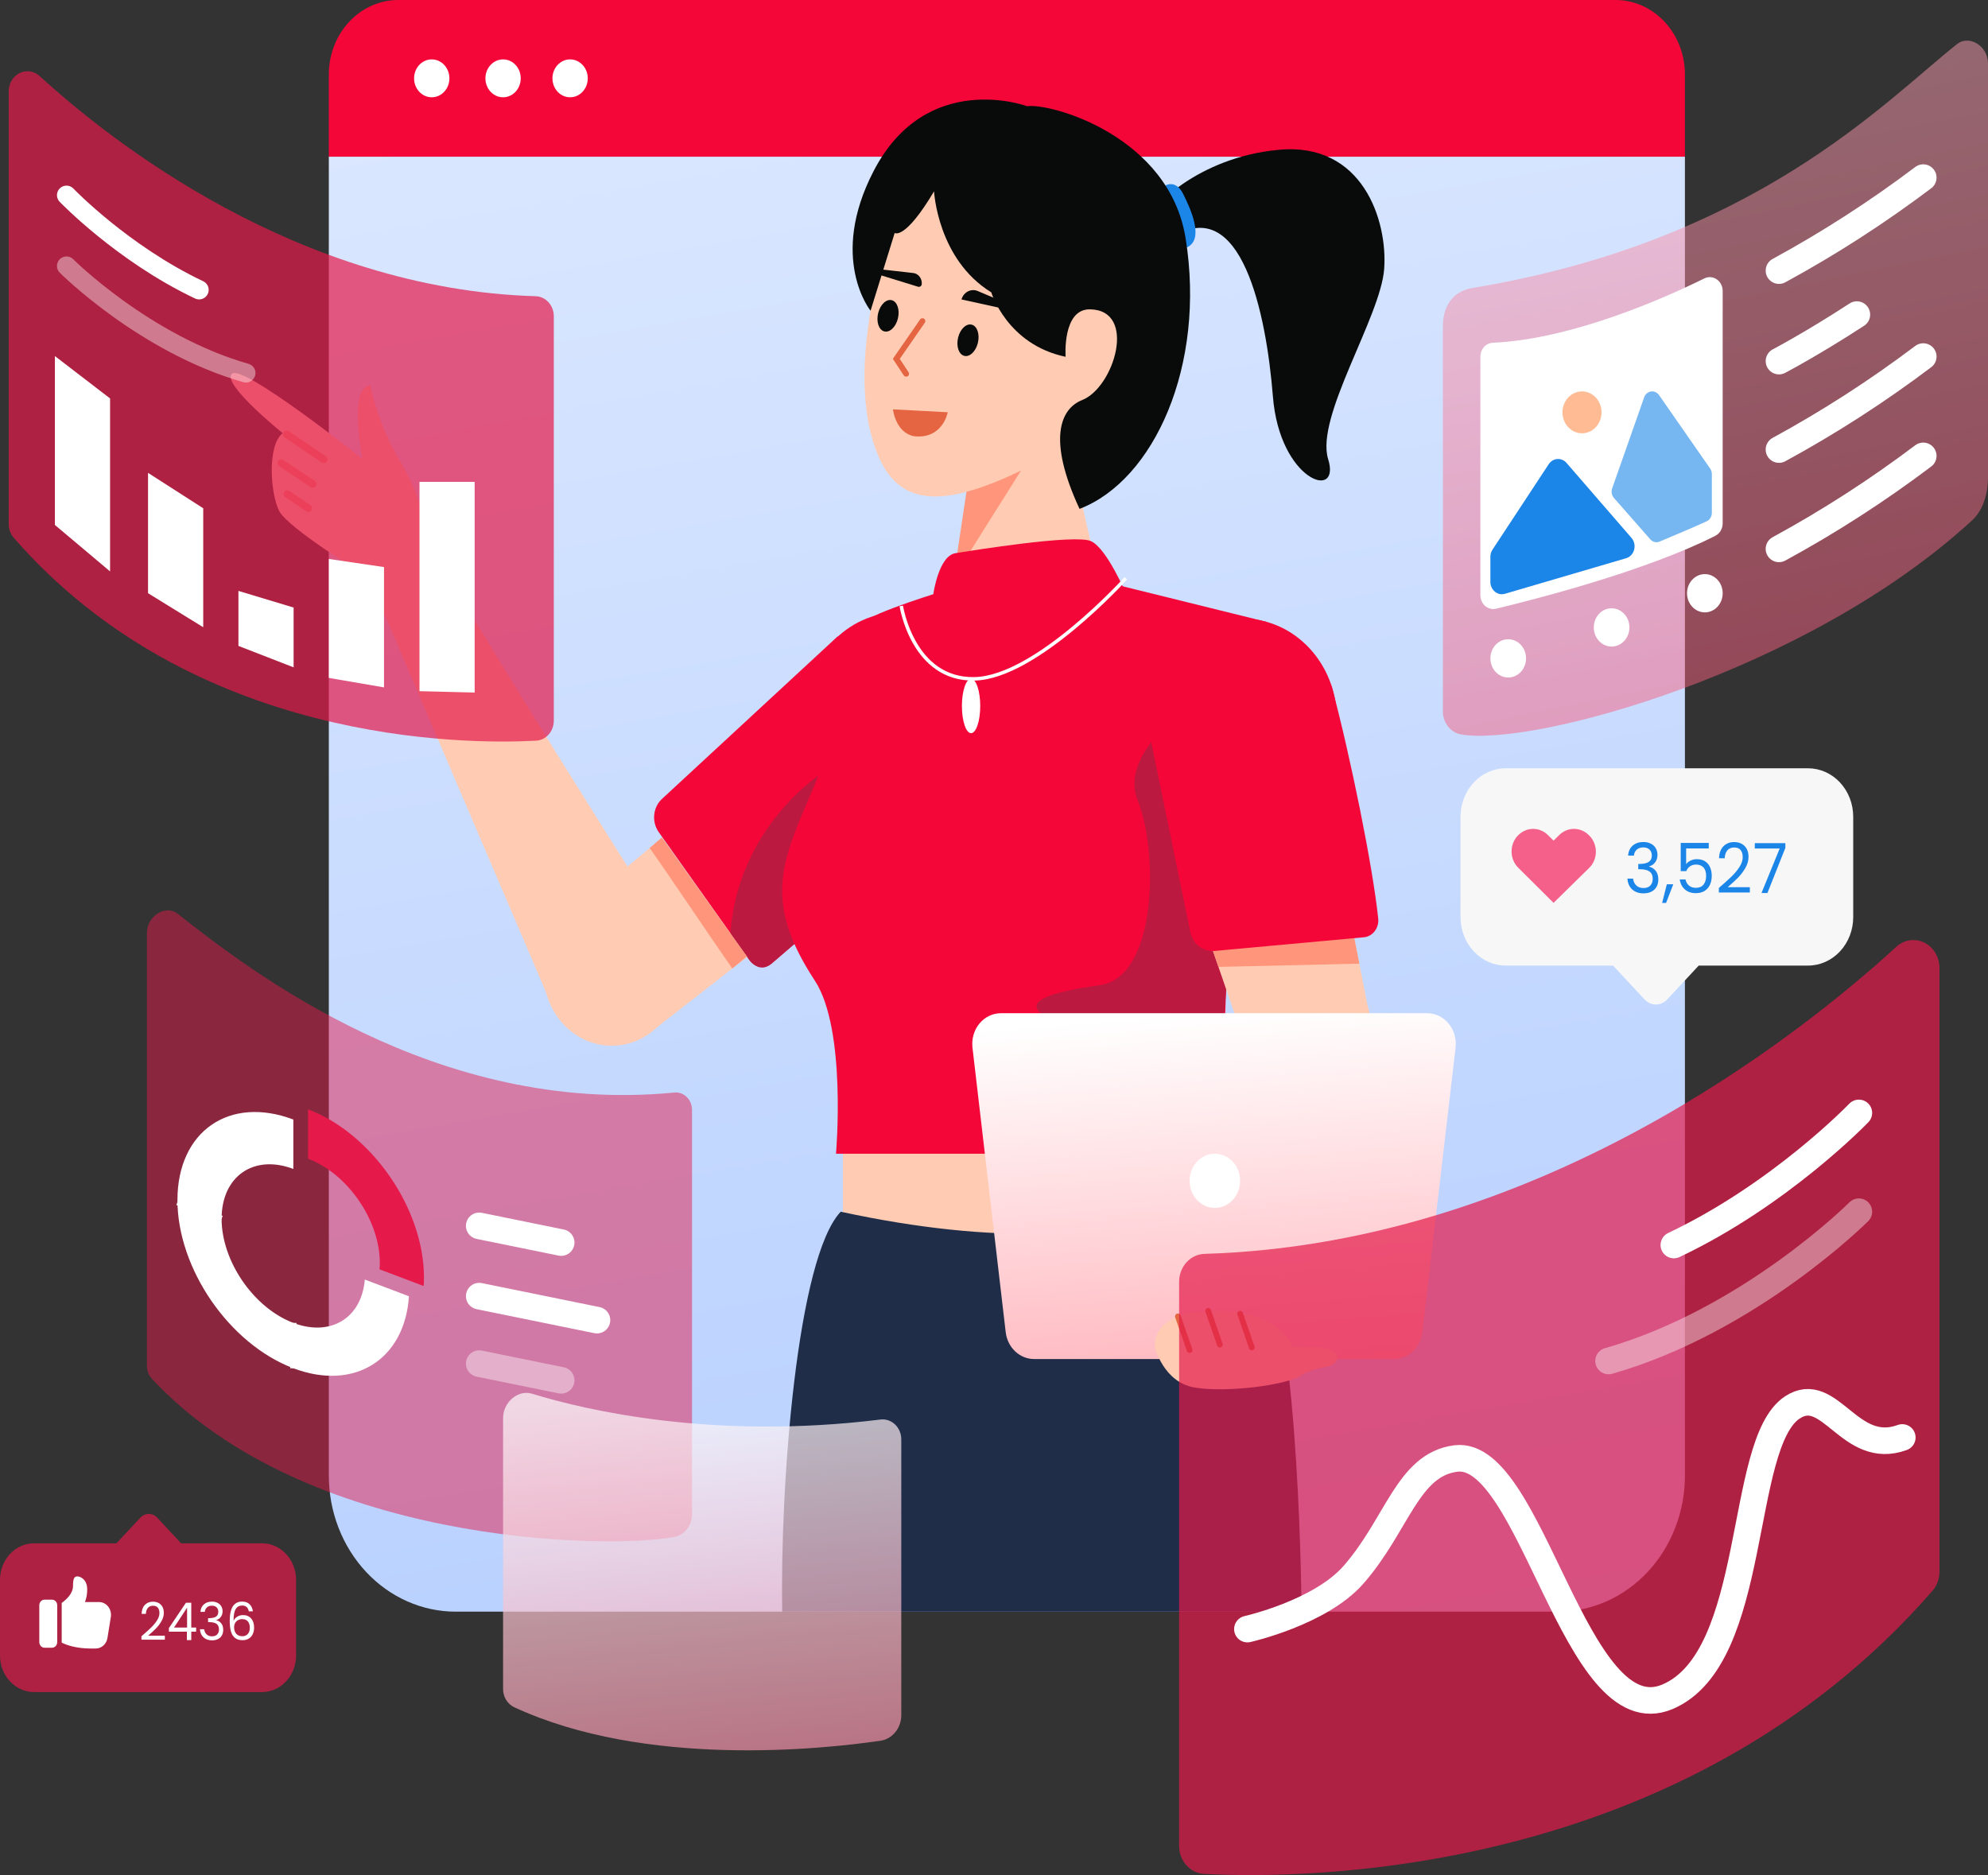 <svg width="775" height="731" viewBox="0 0 775 731" fill="none" xmlns="http://www.w3.org/2000/svg">
<rect x="0" y="0" width="775" height="731" fill="#333333" stroke="none"/>
<path d="M155.245 0H629.794C636.972 0 643.852 3.058 648.929 8.502C653.999 13.947 656.848 21.33 656.848 29.029V61.081H128.189V29.029C128.189 21.33 131.041 13.947 136.114 8.502C141.188 3.058 148.07 0 155.245 0Z" fill="#F40638"/>
<path d="M128.189 61.081H656.848V575.247C656.848 582.216 655.573 589.117 653.086 595.555C650.598 601.994 646.961 607.844 642.365 612.772C637.775 617.7 632.32 621.609 626.322 624.276C620.316 626.942 613.885 628.316 607.391 628.316H177.649C171.155 628.316 164.723 626.942 158.722 624.276C152.721 621.609 147.268 617.7 142.676 612.772C138.083 607.844 134.44 601.994 131.954 595.555C129.469 589.117 128.189 582.216 128.189 575.247V61.081Z" fill="url(#paint0_linear_420_300)"/>
<path d="M473.604 425.809H328.6V501.368H473.604V425.809Z" fill="#FFCCB3"/>
<path d="M327.746 472.391C310.74 490.345 304.049 578.762 304.945 628.316H507.377C507.377 628.316 507.014 520.253 491.666 483.838C477.553 450.349 454.092 499.749 327.746 472.391Z" fill="#1F2D49"/>
<path d="M449.238 81.937C449.238 81.937 466.035 61.38 498.637 58.39C531.24 55.399 540.995 86.038 539.602 104.862C538.208 123.686 512.658 162.565 517.768 179.015C522.878 195.463 498.849 187.488 496.23 154.59C493.611 121.692 483.855 75.835 457.376 92.284L449.238 81.937Z" fill="#080B09"/>
<path d="M454.337 72.314C454.337 72.314 458.354 69.817 461.262 75.643C464.172 81.469 469.605 93.299 462.719 96.435C455.833 99.572 454.337 72.314 454.337 72.314Z" fill="#1C85E8"/>
<path d="M361.206 261.772C361.206 261.772 387.251 293.138 378.589 303.198C361.433 323.876 315.805 362.738 300.854 375.602C300.209 376.132 299.472 376.52 298.686 376.743C297.9 376.966 297.081 377.02 296.275 376.902C295.47 376.784 294.694 376.496 293.993 376.054C293.292 375.613 292.679 375.027 292.19 374.33L256.837 324.458C255.454 322.539 254.81 320.123 255.035 317.708C255.261 315.295 256.339 313.065 258.049 311.477L326.529 248.117L361.206 261.772Z" fill="#F40638"/>
<path d="M320.089 301.648C320.089 301.648 287.631 322.347 284.706 363.937L291.17 372.847C291.17 372.847 295.229 380.436 300.854 375.602C306.479 370.768 332.497 348.405 332.497 348.405L320.089 301.648Z" fill="#BC1940"/>
<path d="M350.437 317.414C370.682 317.414 387.095 299.805 387.095 278.081C387.095 256.358 370.682 238.748 350.437 238.748C330.191 238.748 313.778 256.358 313.778 278.081C313.778 299.805 330.191 317.414 350.437 317.414Z" fill="#F40638"/>
<path d="M254.979 401.378L222.942 355.865L253.27 330.602L258.023 326.496L291.255 373.125L285.468 377.59L254.979 401.378Z" fill="#FFCCB3"/>
<path d="M285.468 377.59C276.886 365.262 260.749 341.169 253.27 330.602L258.024 326.496L291.171 372.847L285.468 377.59Z" fill="#FF967C"/>
<path d="M238.474 407.691C253.171 407.691 265.085 394.907 265.085 379.138C265.085 363.367 253.171 350.584 238.474 350.584C223.776 350.584 211.862 363.367 211.862 379.138C211.862 394.907 223.776 407.691 238.474 407.691Z" fill="#FFCCB3"/>
<path d="M261.006 363.777C261.006 363.777 175.162 228.512 171.194 217.024C167.332 205.806 147.056 232.801 147.056 232.801L213.494 388.332L261.006 363.777Z" fill="#FFCCB3"/>
<path d="M379.188 175.144L368.868 252.342C368.868 252.342 366.159 262.589 378.182 264.139C390.205 265.691 415.841 262.225 424.996 251.756C434.152 241.287 430.949 236.101 430.949 236.101L411.531 152.309L379.188 175.144Z" fill="#FFCCB3"/>
<path d="M377.752 185.133L402.995 175.567L371.722 225.299L377.752 185.133Z" fill="#FF967C"/>
<path d="M350.627 79.788C350.627 79.788 328.97 134.386 340.257 171.807C347.618 196.211 363.648 200.599 400.359 182.31C434.02 165.542 442.763 152.857 442.763 152.857L447.727 91.993C447.727 91.993 372.621 31.124 350.627 79.788Z" fill="#FFCCB3"/>
<path d="M368.686 230.147C368.686 230.147 340.943 238.417 335.313 243.25C329.683 248.083 325.588 287.363 317.267 306.766C304.948 335.491 296.973 350.772 317.669 382.338C330.15 401.378 325.906 449.78 325.906 449.78H477.879C473.274 354.606 493.649 242.412 493.649 242.412L425.061 225.454C409.597 228.315 368.686 230.147 368.686 230.147Z" fill="#F40638"/>
<path d="M363.834 231.682C363.834 231.682 365.886 216.721 372.442 215.668C378.998 214.615 419.062 208.149 425.294 210.965C431.525 213.78 439.069 231.682 439.069 231.682C439.069 231.682 426.278 265.158 407.911 266.917C389.544 268.677 357.932 262.602 361.275 250.155C364.618 237.709 363.834 231.682 363.834 231.682Z" fill="#F40638"/>
<path d="M351.357 236.23C351.357 236.23 355.789 265.103 379.857 264.647C403.926 264.191 438.902 225.454 438.902 225.454" stroke="white" stroke-width="1.357" stroke-miterlimit="10"/>
<path d="M460.406 278.082C460.406 278.082 436.489 295.048 443.535 312.168C451.457 331.417 451.388 380.991 428.653 384.099C388.087 389.642 405.712 397.253 424.469 402.117C443.226 406.98 435.546 406.985 435.546 427.835C435.546 442.673 479.007 455.539 477.878 443.549C470.321 363.331 501.734 312.537 460.406 278.082Z" fill="#BC1940"/>
<path d="M348.697 160.117L368.843 161.186C368.771 161.452 368.662 161.817 368.504 162.245C368.161 163.174 367.593 164.398 366.692 165.583C364.904 167.932 361.782 170.165 356.389 169.58C352.983 168.88 351.047 166.423 349.95 164.097C349.402 162.932 349.069 161.808 348.874 160.975C348.793 160.633 348.736 160.342 348.697 160.117Z" fill="#E56441" stroke="#E56441"/>
<path d="M350.026 124.225C350.868 120.876 349.834 117.665 347.716 117.052C345.599 116.439 343.199 118.657 342.357 122.006C341.516 125.354 342.55 128.565 344.668 129.179C346.785 129.791 349.184 127.574 350.026 124.225Z" fill="#080B09"/>
<path d="M381.192 133.761C382.034 130.412 381 127.201 378.882 126.588C376.765 125.975 374.365 128.192 373.523 131.541C372.682 134.89 373.716 138.101 375.834 138.714C377.952 139.327 380.35 137.11 381.192 133.761Z" fill="#080B09"/>
<path d="M342.146 106.928L357.989 111.815C358.264 111.874 358.551 111.823 358.795 111.673C359.039 111.523 359.223 111.283 359.315 110.997C359.388 110.461 359.358 109.915 359.229 109.391C359.099 108.867 358.871 108.377 358.56 107.95C358.249 107.523 357.86 107.168 357.417 106.907C356.975 106.646 356.488 106.483 355.985 106.43L342.377 104.894C341.334 104.591 340.841 106.551 342.146 106.928Z" fill="#080B09"/>
<path d="M396.311 121.459L374.825 116.742C375.02 116.057 375.346 115.421 375.782 114.879C376.219 114.336 376.757 113.898 377.361 113.592C377.965 113.286 378.622 113.119 379.291 113.102C379.959 113.085 380.623 113.219 381.24 113.494L396.923 120.136C397.444 120.286 397.092 121.687 396.311 121.459Z" fill="#080B09"/>
<path d="M359.608 125.183L349.417 139.908L353.255 145.729" stroke="#E56441" stroke-width="2.239" stroke-linecap="round"/>
<path d="M378.56 285.829C380.533 285.829 382.133 281.087 382.133 275.238C382.133 269.389 380.533 264.646 378.56 264.646C376.586 264.646 374.987 269.389 374.987 275.238C374.987 281.087 376.586 285.829 378.56 285.829Z" fill="white"/>
<path d="M543.239 431.548L490.261 436.206L481.216 395.009L470.321 363.33L526.076 356.171L533.046 391.625L543.239 431.548Z" fill="#FFCCB3"/>
<path d="M527.958 365.745L529.912 375.687L475.007 376.954L471.395 366.453L527.958 365.745Z" fill="#FF967C"/>
<path d="M484.534 319.843C504.779 319.843 521.191 302.233 521.191 280.509C521.191 258.787 504.779 241.176 484.534 241.176C464.287 241.176 447.875 258.787 447.875 280.509C447.875 302.233 464.287 319.843 484.534 319.843Z" fill="#F40638"/>
<path d="M477.464 262.018C477.464 262.018 516.098 255.213 519.379 268.45C526.467 295.068 535.18 337.8 537.299 358.237C537.37 359.105 537.28 359.981 537.036 360.813C536.791 361.644 536.394 362.416 535.87 363.082C535.346 363.749 534.703 364.298 533.981 364.696C533.258 365.095 532.469 365.336 531.658 365.407L473.472 370.736C471.22 370.96 468.974 370.251 467.195 368.754C465.415 367.256 464.237 365.085 463.904 362.685L448.146 286.128L477.464 262.018Z" fill="#F40638"/>
<path d="M364.129 74.598C364.129 74.598 365.5 101.118 386.438 113.97C386.438 113.97 392.561 134.31 415.413 139.094C415.413 139.094 414.063 120.399 424.955 120.596C443.45 120.933 434.353 151.034 421.849 155.973C413.351 159.329 408.233 171.241 420.847 198.389C449.812 187.304 470.182 142.538 462.195 92.872C455.8 53.099 409.846 40.111 400.404 41.406C400.404 41.406 361.192 26.872 340.546 66.734C322.897 100.809 339.38 121.146 339.38 121.146L348.786 90.819C348.786 90.819 352.715 93.779 364.129 74.598Z" fill="#080B09"/>
<path d="M543.435 529.823H403.113C400.398 529.823 397.778 528.759 395.742 526.833C393.708 524.905 392.398 522.248 392.061 519.357L379.109 408.447C378.912 406.765 379.052 405.058 379.518 403.438C379.983 401.819 380.765 400.324 381.81 399.053C382.855 397.782 384.14 396.765 385.58 396.068C387.02 395.37 388.582 395.01 390.161 395.01H556.387C557.966 395.01 559.528 395.37 560.968 396.068C562.408 396.765 563.693 397.782 564.738 399.053C565.783 400.324 566.565 401.819 567.03 403.438C567.496 405.058 567.636 406.765 567.439 408.447L554.487 519.357C554.149 522.248 552.84 524.905 550.805 526.833C548.77 528.759 546.149 529.823 543.435 529.823Z" fill="url(#paint1_linear_420_300)"/>
<path d="M473.604 470.916C479.044 470.916 483.453 466.185 483.453 460.349C483.453 454.512 479.044 449.78 473.604 449.78C468.165 449.78 463.755 454.512 463.755 460.349C463.755 466.185 468.165 470.916 473.604 470.916Z" fill="white"/>
<path d="M150.704 241.687L142.249 224.281C142.249 224.281 112.35 205.93 108.885 199.295C105.419 192.659 104.057 173.715 110.191 168.865C110.191 168.865 86.337 149.64 90.397 145.745C94.445 141.568 141.313 178.925 141.313 178.925C141.313 178.925 135.607 151.403 144.278 150.113C146.627 160.78 150.651 170.941 156.178 180.159C165.307 195.304 166.432 208.869 166.432 208.869L177.191 231.026L150.704 241.687Z" fill="#FFCCB3"/>
<path d="M111.799 169.352L126.246 179.12" stroke="#FF967C" stroke-width="2.872" stroke-linecap="round" stroke-linejoin="round"/>
<path d="M109.646 180.527L121.907 188.705" stroke="#FF967C" stroke-width="2.872" stroke-linecap="round" stroke-linejoin="round"/>
<path d="M112.028 192.609L120.206 198.155" stroke="#FF967C" stroke-width="2.872" stroke-linecap="round" stroke-linejoin="round"/>
<path d="M168.312 37.928C172.114 37.928 175.197 34.621 175.197 30.54C175.197 26.46 172.114 23.153 168.312 23.153C164.509 23.153 161.426 26.46 161.426 30.54C161.426 34.621 164.509 37.928 168.312 37.928Z" fill="white"/>
<path d="M196.12 37.928C199.923 37.928 203.005 34.621 203.005 30.54C203.005 26.46 199.923 23.153 196.12 23.153C192.317 23.153 189.235 26.46 189.235 30.54C189.235 34.621 192.317 37.928 196.12 37.928Z" fill="white"/>
<path d="M222.249 37.928C226.052 37.928 229.134 34.621 229.134 30.54C229.134 26.46 226.052 23.153 222.249 23.153C218.446 23.153 215.364 26.46 215.364 30.54C215.364 34.621 218.446 37.928 222.249 37.928Z" fill="white"/>
<path opacity="0.7" d="M15.426 29.635C43.108 54.966 116.111 112.722 208.828 115.482C210.724 115.542 212.523 116.395 213.843 117.857C215.163 119.318 215.9 121.275 215.897 123.31V280.938C215.898 282.949 215.179 284.883 213.887 286.34C212.595 287.797 210.83 288.665 208.958 288.765C181.082 290.253 75.373 290.08 5.329 209.617C4.08 208.172 3.389 206.271 3.394 204.301V35.605C3.393 34.109 3.792 32.644 4.543 31.383C5.293 30.122 6.365 29.118 7.631 28.491C8.896 27.862 10.303 27.636 11.684 27.84C13.066 28.042 14.364 28.665 15.426 29.635Z" fill="#E51A4B"/>
<path d="M25.927 76.085C25.927 76.085 47.771 98.86 77.629 113.007" stroke="white" stroke-width="7.433" stroke-miterlimit="10" stroke-linecap="round"/>
<path opacity="0.4" d="M25.927 103.696C25.927 103.696 56.328 134.122 95.876 145.42" stroke="white" stroke-width="7.433" stroke-miterlimit="10" stroke-linecap="round"/>
<path d="M21.398 204.656V138.816L42.912 155.335V222.766L21.398 204.656Z" fill="white"/>
<path d="M57.71 231.261V184.35L79.224 198.155V244.528L57.71 231.261Z" fill="white"/>
<path d="M149.703 267.984V221.073L128.189 217.914V264.287L149.703 267.984Z" fill="white"/>
<path d="M185.041 269.993V187.86H163.527V269.457L185.041 269.993Z" fill="white"/>
<path d="M92.95 251.815V230.367L114.464 236.859V260.174L92.95 251.815Z" fill="white"/>
<g opacity="0.7">
<path opacity="0.7" d="M69.307 356.259C96.989 378.068 169.992 434.981 262.709 425.942C263.611 425.829 264.525 425.925 265.39 426.224C266.254 426.523 267.048 427.018 267.719 427.675C268.389 428.332 268.921 429.136 269.276 430.033C269.631 430.93 269.802 431.898 269.779 432.871V590.5C269.731 592.586 269.016 594.591 267.752 596.178C266.488 597.765 264.754 598.835 262.84 599.21C234.963 604.245 119.022 601.759 59.21 537.526C58.591 536.86 58.101 536.069 57.769 535.198C57.437 534.328 57.269 533.396 57.276 532.456V363.76C57.276 357.079 64.569 352.526 69.307 356.259Z" fill="#E51A4B"/>
</g>
<path d="M514.862 525.297C514.862 525.297 522.278 525.958 521.161 529.974C520.044 533.989 513.423 532.136 507.377 536.151C501.331 540.167 477.429 543.033 465.49 540.898C453.55 538.763 450.234 525.297 450.234 525.297C450.234 525.297 448.238 512.522 469.327 511.21C490.416 509.899 500.231 517.16 503.899 525.03L514.862 525.297Z" fill="#FFCCB3"/>
<path d="M459.2 513.196L463.755 526.34" stroke="#E56441" stroke-width="2.239" stroke-linecap="round"/>
<path d="M470.996 511.056L475.551 524.201" stroke="#E56441" stroke-width="2.239" stroke-linecap="round"/>
<path d="M483.453 512.169L488.008 525.313" stroke="#E56441" stroke-width="2.239" stroke-linecap="round"/>
<path opacity="0.7" d="M739.294 369.082C700.684 404.416 598.854 484.981 469.523 488.83C466.878 488.915 464.368 490.103 462.526 492.143C460.685 494.182 459.657 496.911 459.661 499.749V719.625C459.66 722.43 460.664 725.127 462.466 727.16C464.268 729.192 466.729 730.404 469.339 730.542C508.225 732.618 655.675 732.376 753.384 620.139C755.124 618.123 756.092 615.473 756.084 612.724V377.41C756.084 375.323 755.525 373.28 754.479 371.52C753.432 369.762 751.936 368.362 750.173 367.486C748.41 366.61 746.442 366.295 744.521 366.578C742.592 366.861 740.782 367.73 739.294 369.082Z" fill="#E51A4B"/>
<path d="M724.653 433.876C724.653 433.876 694.182 465.645 652.534 485.378" stroke="white" stroke-width="10.368" stroke-miterlimit="10" stroke-linecap="round"/>
<path opacity="0.4" d="M724.654 472.391C724.654 472.391 682.242 514.832 627.078 530.591" stroke="white" stroke-width="10.368" stroke-miterlimit="10" stroke-linecap="round"/>
<path d="M704.848 299.522H586.979C584.666 299.522 582.376 300.011 580.24 300.961C578.103 301.91 576.162 303.302 574.527 305.056C572.892 306.811 571.594 308.894 570.71 311.186C569.825 313.478 569.369 315.935 569.369 318.417V357.544C569.369 360.025 569.825 362.482 570.71 364.774C571.594 367.068 572.892 369.15 574.527 370.904C576.162 372.66 578.103 374.051 580.24 375.001C582.376 375.95 584.667 376.439 586.979 376.439H628.825L641.168 389.687C642.325 390.928 643.891 391.625 645.529 391.625C647.166 391.625 648.732 390.928 649.889 389.687L662.232 376.439H704.848C709.516 376.439 714.003 374.448 717.301 370.904C720.607 367.361 722.457 362.555 722.457 357.544V318.417C722.457 313.406 720.607 308.6 717.301 305.056C714.003 301.513 709.516 299.522 704.848 299.522Z" fill="#F7F7F7"/>
<path d="M619.372 325.57C617.798 324.01 615.735 323.145 613.594 323.145C611.453 323.145 609.391 324.01 607.816 325.57L605.641 327.726L603.464 325.57C601.891 324.01 599.828 323.145 597.686 323.145C595.544 323.145 593.481 324.01 591.907 325.57C591.077 326.377 590.413 327.362 589.958 328.46C589.504 329.559 589.27 330.748 589.27 331.949C589.27 333.151 589.504 334.34 589.958 335.439C590.413 336.538 591.077 337.522 591.907 338.329L605.641 351.986L619.372 338.508C620.238 337.707 620.938 336.714 621.411 335.598C621.891 334.481 622.135 333.268 622.135 332.04C622.135 330.812 621.891 329.598 621.411 328.481C620.938 327.365 620.238 326.372 619.372 325.57Z" fill="#F4608A"/>
<path d="M634.706 333.55C634.824 331.896 635.422 330.6 636.493 329.664C637.564 328.729 638.957 328.261 640.665 328.261C641.806 328.261 642.79 328.486 643.609 328.936C644.451 329.368 645.081 329.962 645.498 330.717C645.931 331.473 646.151 332.327 646.151 333.281C646.151 334.396 645.852 335.359 645.246 336.168C644.656 336.978 643.884 337.5 642.932 337.734V337.868C644.018 338.156 644.884 338.723 645.522 339.568C646.159 340.413 646.482 341.52 646.482 342.887C646.482 343.913 646.262 344.839 645.821 345.667C645.388 346.477 644.734 347.115 643.861 347.583C642.987 348.05 641.94 348.284 640.72 348.284C638.941 348.284 637.485 347.79 636.343 346.8C635.202 345.793 634.564 344.372 634.431 342.537H636.643C636.761 343.616 637.17 344.498 637.878 345.181C638.579 345.864 639.524 346.206 640.696 346.206C641.869 346.206 642.759 345.883 643.357 345.235C643.979 344.57 644.294 343.715 644.294 342.672C644.294 341.322 643.869 340.351 643.034 339.757C642.192 339.163 640.925 338.867 639.232 338.867H638.658V336.815H639.264C640.799 336.798 641.972 336.527 642.759 336.006C643.546 335.467 643.94 334.639 643.94 333.523C643.94 332.57 643.648 331.805 643.058 331.229C642.491 330.654 641.665 330.366 640.594 330.366C639.555 330.366 638.713 330.654 638.075 331.229C637.438 331.805 637.06 332.579 636.95 333.55H634.706ZM652.307 344.75L649.497 352.009H647.962L649.796 344.75H652.307ZM666.145 330.771H657.321V336.924C657.707 336.348 658.274 335.881 659.029 335.521C659.785 335.142 660.596 334.954 661.469 334.954C662.863 334.954 663.996 335.268 664.862 335.898C665.736 336.51 666.358 337.31 666.728 338.3C667.113 339.272 667.302 340.306 667.302 341.403C667.302 342.699 667.082 343.858 666.625 344.885C666.177 345.91 665.476 346.719 664.539 347.313C663.618 347.907 662.469 348.204 661.092 348.204C659.336 348.204 657.912 347.717 656.817 346.746C655.731 345.775 655.062 344.479 654.834 342.86H657.069C657.29 343.886 657.746 344.686 658.455 345.262C659.155 345.838 660.045 346.125 661.115 346.125C662.445 346.125 663.437 345.703 664.114 344.858C664.783 343.994 665.114 342.86 665.114 341.457C665.114 340.054 664.783 338.974 664.114 338.219C663.437 337.446 662.453 337.059 661.147 337.059C660.257 337.059 659.478 337.293 658.801 337.761C658.148 338.21 657.675 338.831 657.368 339.622H655.212V328.612H666.145V330.771ZM670.073 346.179C672.198 344.345 673.867 342.842 675.071 341.673C676.284 340.486 677.299 339.253 678.118 337.976C678.96 336.68 679.377 335.413 679.377 334.171C679.377 333.002 679.11 332.084 678.574 331.419C678.055 330.735 677.205 330.393 676.032 330.393C674.89 330.393 674.001 330.78 673.363 331.554C672.741 332.309 672.411 333.326 672.356 334.603H670.144C670.215 332.588 670.781 331.032 671.852 329.935C672.93 328.837 674.316 328.288 676.008 328.288C677.732 328.288 679.102 328.801 680.101 329.826C681.125 330.852 681.636 332.264 681.636 334.063C681.636 335.556 681.219 337.014 680.385 338.435C679.558 339.838 678.622 341.08 677.567 342.159C676.512 343.22 675.158 344.461 673.513 345.883H682.164V347.934H670.073V346.179ZM696.002 330.555L689.012 348.15H686.698L693.79 330.798H684.084V328.693H696.002V330.555Z" fill="#1C85E8"/>
<path opacity="0.7" d="M13.277 659.657H102.144C103.888 659.657 105.614 659.289 107.225 658.573C108.836 657.857 110.3 656.807 111.533 655.485C112.765 654.162 113.743 652.592 114.41 650.863C115.078 649.135 115.421 647.282 115.421 645.412V615.912C115.421 614.042 115.078 612.189 114.41 610.461C113.743 608.733 112.765 607.162 111.533 605.839C110.3 604.516 108.836 603.467 107.225 602.751C105.614 602.035 103.888 601.667 102.144 601.667H70.597L61.288 591.678C60.416 590.743 59.234 590.218 58.001 590.218C56.77 590.218 55.587 590.743 54.716 591.678L45.406 601.667H13.277C9.755 601.667 6.378 603.168 3.889 605.839C1.399 608.51 0 612.134 0 615.912V645.412C0 649.19 1.399 652.813 3.889 655.485C6.378 658.156 9.755 659.657 13.277 659.657Z" fill="#E51A4B"/>
<path d="M55.142 637.913C56.747 636.529 58.005 635.397 58.915 634.515C59.825 633.62 60.59 632.691 61.21 631.728C61.842 630.751 62.157 629.795 62.157 628.859C62.157 627.977 61.955 627.285 61.551 626.784C61.159 626.268 60.52 626.01 59.635 626.01C58.776 626.01 58.106 626.302 57.626 626.885C57.158 627.455 56.905 628.221 56.867 629.184H55.198C55.249 627.665 55.679 626.492 56.488 625.665C57.297 624.837 58.34 624.424 59.617 624.424C60.919 624.424 61.949 624.81 62.708 625.584C63.478 626.356 63.864 627.421 63.864 628.778C63.864 629.904 63.548 631.002 62.916 632.073C62.297 633.132 61.588 634.067 60.793 634.881C59.996 635.681 58.978 636.617 57.739 637.689H64.262V639.235H55.142V637.913ZM65.84 636.122V634.719L72.495 624.83H74.562V634.515H76.459V636.122H74.562V639.398H72.856V636.122H65.84ZM72.931 626.763L67.831 634.515H72.931V626.763ZM78.145 628.391C78.233 627.143 78.681 626.166 79.491 625.461C80.3 624.756 81.349 624.403 82.638 624.403C83.498 624.403 84.237 624.573 84.857 624.912C85.489 625.237 85.963 625.685 86.279 626.255C86.607 626.824 86.772 627.469 86.772 628.187C86.772 629.029 86.544 629.754 86.089 630.365C85.647 630.975 85.065 631.368 84.345 631.545V631.646C85.167 631.863 85.818 632.29 86.298 632.928C86.778 633.566 87.018 634.399 87.018 635.431C87.018 636.203 86.854 636.902 86.525 637.526C86.196 638.137 85.704 638.618 85.046 638.97C84.389 639.323 83.599 639.5 82.676 639.5C81.337 639.5 80.236 639.127 79.376 638.381C78.517 637.621 78.037 636.55 77.936 635.166H79.604C79.693 635.98 80.002 636.644 80.534 637.159C81.064 637.676 81.773 637.933 82.657 637.933C83.542 637.933 84.212 637.689 84.667 637.2C85.135 636.698 85.369 636.054 85.369 635.268C85.369 634.251 85.053 633.518 84.421 633.07C83.788 632.622 82.834 632.399 81.558 632.399H81.122V630.853H81.577C82.739 630.839 83.618 630.636 84.212 630.242C84.806 629.835 85.103 629.211 85.103 628.371C85.103 627.652 84.882 627.075 84.439 626.641C84.01 626.207 83.39 625.99 82.581 625.99C81.798 625.99 81.166 626.207 80.685 626.641C80.205 627.075 79.92 627.659 79.832 628.391H78.145ZM96.99 628.187C96.712 626.682 95.846 625.929 94.392 625.929C93.267 625.929 92.426 626.397 91.87 627.333C91.314 628.255 91.042 629.781 91.055 631.91C91.345 631.205 91.826 630.656 92.496 630.263C93.178 629.855 93.937 629.652 94.771 629.652C96.074 629.652 97.109 630.086 97.881 630.954C98.665 631.823 99.057 633.023 99.057 634.556C99.057 635.478 98.886 636.306 98.544 637.038C98.216 637.77 97.71 638.354 97.028 638.787C96.358 639.221 95.542 639.438 94.582 639.438C93.279 639.438 92.262 639.126 91.529 638.502C90.796 637.878 90.283 637.018 89.993 635.919C89.702 634.82 89.557 633.464 89.557 631.85C89.557 626.872 91.175 624.383 94.411 624.383C95.65 624.383 96.623 624.742 97.332 625.461C98.039 626.18 98.456 627.089 98.582 628.187H96.99ZM94.411 631.219C93.867 631.219 93.356 631.341 92.875 631.585C92.394 631.816 92.002 632.175 91.699 632.664C91.409 633.138 91.263 633.721 91.263 634.413C91.263 635.444 91.541 636.284 92.098 636.936C92.654 637.573 93.45 637.893 94.487 637.893C95.371 637.893 96.074 637.6 96.591 637.018C97.123 636.42 97.388 635.621 97.388 634.616C97.388 633.559 97.135 632.731 96.629 632.134C96.124 631.524 95.384 631.219 94.411 631.219Z" fill="white"/>
<path d="M486.288 635.11C486.288 635.11 514.629 628.744 527.587 613.994C544.756 594.451 548.716 571.015 567.526 568.604C597.047 564.822 614.16 676.651 650 661.521C685.839 646.391 677.369 562.88 698.693 548.726C713.381 538.975 721.017 567.974 741.585 560.409" stroke="white" stroke-width="10.368" stroke-miterlimit="10" stroke-linecap="round"/>
<path opacity="0.7" d="M207.381 543.349C228.567 549.838 278.129 561.436 343.073 553.436C344.117 553.278 345.18 553.364 346.189 553.69C347.198 554.015 348.13 554.573 348.918 555.323C349.706 556.074 350.332 557 350.753 558.037C351.174 559.073 351.381 560.196 351.357 561.326V668.87C351.309 671.244 350.482 673.522 349.023 675.305C347.564 677.088 345.564 678.262 343.378 678.619C320.254 682.011 251.596 689.267 200.431 665.565C199.122 664.943 198.013 663.92 197.246 662.623C196.478 661.326 196.087 659.815 196.12 658.279V552.86C196.12 546.625 201.97 541.691 207.381 543.349Z" fill="url(#paint2_linear_420_300)"/>
<path d="M17.359 642.374H20.27C20.811 642.373 21.329 642.143 21.71 641.733C22.093 641.323 22.308 640.767 22.309 640.187V625.817C22.308 625.237 22.093 624.682 21.71 624.271C21.329 623.862 20.811 623.631 20.27 623.63H17.359C16.818 623.631 16.3 623.862 15.919 624.271C15.536 624.682 15.321 625.237 15.32 625.817V640.187C15.321 640.767 15.536 641.323 15.919 641.733C16.3 642.143 16.818 642.373 17.359 642.374Z" fill="white"/>
<path d="M30.205 614.57C29.041 614.57 28.459 615.195 28.459 618.319C28.459 621.289 25.779 623.677 24.055 624.909V640.388C25.92 641.315 29.652 642.686 35.446 642.686H37.309C38.408 642.687 39.471 642.272 40.311 641.512C41.151 640.753 41.713 639.699 41.898 638.538L43.203 630.415C43.318 629.698 43.287 628.962 43.109 628.259C42.932 627.556 42.614 626.903 42.177 626.345C41.739 625.789 41.194 625.34 40.579 625.034C39.964 624.726 39.293 624.567 38.614 624.567H33.117C33.736 622.986 34.034 621.283 33.991 619.569C33.991 615.82 31.37 614.571 30.205 614.571V614.57Z" fill="white"/>
<path d="M114.358 515.744C98.911 509.901 86.389 491.727 86.389 475.153C86.389 458.577 98.911 449.879 114.358 455.724V436.46C89.403 427.019 69.173 441.072 69.173 467.848C69.173 494.624 89.403 523.983 114.358 533.425C138.259 542.467 157.813 529.95 159.424 505.353L142.219 498.844C141.003 513.754 128.998 521.283 114.358 515.744Z" fill="white"/>
<path d="M120.096 432.476V451.738C135.543 457.583 148.065 475.757 148.065 492.331C148.065 493.197 148.024 494.037 147.957 494.859L165.161 501.369C165.232 500.283 165.281 499.184 165.281 498.052C165.281 471.276 145.051 441.916 120.096 432.476Z" fill="#E51A4B"/>
<path d="M114.358 515.744V533.425" stroke="white" stroke-width="2.428" stroke-miterlimit="10"/>
<path d="M86.389 475.153L69.173 468.639" stroke="white" stroke-width="2.428" stroke-miterlimit="10"/>
<path d="M186.821 477.906L218.766 484.419" stroke="white" stroke-width="10.368" stroke-miterlimit="10" stroke-linecap="round"/>
<path opacity="0.4" d="M186.821 531.612L218.766 538.126" stroke="white" stroke-width="10.368" stroke-miterlimit="10" stroke-linecap="round"/>
<path d="M186.821 505.306L232.716 514.663" stroke="white" stroke-width="10.368" stroke-miterlimit="10" stroke-linecap="round"/>
<g opacity="0.7">
<path opacity="0.7" d="M762.965 17.169C735.281 38.978 684.643 93.972 574.124 112.244C565.662 113.643 562.494 120.102 562.494 127.24V277.593C562.541 279.679 563.257 281.685 564.521 283.271C565.784 284.857 567.519 285.928 569.433 286.302C597.31 291.337 704.668 261.953 768.869 202.794C775 197.144 775 187.665 775 185.695V24.671C775 17.99 767.704 13.437 762.965 17.169Z" fill="url(#paint3_linear_420_300)"/>
</g>
<path d="M577.106 139.037V232.034C577.106 232.844 577.275 233.643 577.601 234.372C577.927 235.102 578.402 235.744 578.99 236.251C579.579 236.757 580.266 237.115 581.001 237.298C581.736 237.48 582.499 237.484 583.236 237.307C599.023 233.513 641.727 222.545 668.695 208.894C669.561 208.456 670.285 207.764 670.797 206.9C671.3 206.035 671.576 205.032 671.568 204.009V113.446C671.576 112.54 671.363 111.649 670.954 110.854C670.553 110.059 669.97 109.387 669.254 108.898C668.545 108.409 667.735 108.119 666.892 108.056C666.05 107.992 665.208 108.157 664.436 108.535C649.41 115.962 613.295 132.185 581.884 133.644C580.594 133.71 579.377 134.308 578.487 135.312C577.597 136.316 577.103 137.651 577.106 139.037Z" fill="white"/>
<path d="M581.01 217.064V226.846C581.01 227.586 581.169 228.317 581.475 228.981C581.781 229.644 582.225 230.224 582.774 230.673C583.322 231.123 583.961 231.43 584.638 231.571C585.316 231.713 586.014 231.685 586.68 231.49L633.918 217.633C634.666 217.415 635.343 216.994 635.894 216.411C636.445 215.829 636.839 215.105 637.051 214.308C637.264 213.511 637.279 212.67 637.098 211.865C636.917 211.059 636.547 210.318 636.028 209.711L610.697 180.474C610.241 179.95 609.69 179.54 609.068 179.277C608.446 179.012 607.777 178.9 607.111 178.948C606.445 178.996 605.797 179.203 605.216 179.554C604.633 179.905 604.131 180.391 603.746 180.976L581.831 214.287C581.296 215.1 581.01 216.069 581.01 217.064Z" fill="#1C85E8"/>
<path opacity="0.6" d="M629.171 194.122L643.348 210.263C643.805 210.782 644.395 211.143 645.04 211.3C645.686 211.457 646.363 211.402 646.985 211.143C651.172 209.388 660.579 205.42 665.341 203.222C665.939 202.945 666.443 202.487 666.805 201.904C667.159 201.32 667.348 200.637 667.348 199.938V184.815C667.348 184.043 667.112 183.292 666.687 182.675L646.756 154.028C646.394 153.514 645.914 153.112 645.363 152.865C644.812 152.619 644.206 152.536 643.616 152.625C643.025 152.716 642.466 152.974 641.994 153.375C641.53 153.777 641.175 154.304 640.963 154.905L628.479 190.405C628.258 191.033 628.203 191.714 628.329 192.371C628.447 193.028 628.746 193.634 629.171 194.122Z" fill="#1C85E8"/>
<path d="M616.727 168.921C620.93 168.921 624.339 165.265 624.339 160.755C624.339 156.245 620.93 152.59 616.727 152.59C612.524 152.59 609.115 156.245 609.115 160.755C609.115 165.265 612.524 168.921 616.727 168.921Z" fill="#FEBB94"/>
<path d="M693.514 105.501C713.043 94.874 731.84 82.759 749.756 69.249" stroke="white" stroke-width="10.368" stroke-miterlimit="10" stroke-linecap="round"/>
<path d="M693.514 140.775C693.514 140.775 706.313 134.082 723.874 122.649" stroke="white" stroke-width="10.368" stroke-miterlimit="10" stroke-linecap="round"/>
<path d="M693.514 175.262C713.043 164.635 731.84 152.52 749.756 139.01" stroke="white" stroke-width="10.368" stroke-miterlimit="10" stroke-linecap="round"/>
<path d="M693.514 213.981C713.043 203.354 731.84 191.239 749.756 177.729" stroke="white" stroke-width="10.368" stroke-miterlimit="10" stroke-linecap="round"/>
<path d="M587.96 264.127C591.799 264.127 594.912 260.788 594.912 256.669C594.912 252.55 591.799 249.21 587.96 249.21C584.121 249.21 581.01 252.55 581.01 256.669C581.01 260.788 584.121 264.127 587.96 264.127Z" fill="white"/>
<path d="M628.267 252.06C632.1 252.06 635.218 248.722 635.218 244.602C635.218 240.483 632.1 237.145 628.267 237.145C624.426 237.145 621.316 240.483 621.316 244.602C621.316 248.722 624.426 252.06 628.267 252.06Z" fill="white"/>
<path d="M664.618 238.738C668.459 238.738 671.568 235.398 671.568 231.279C671.568 227.16 668.459 223.822 664.618 223.822C660.784 223.822 657.667 227.16 657.667 231.279C657.667 235.398 660.784 238.738 664.618 238.738Z" fill="white"/>
<defs>
<linearGradient id="paint0_linear_420_300" x1="328.775" y1="-645.996" x2="653.787" y2="1232.21" gradientUnits="userSpaceOnUse">
<stop stop-color="white"/>
<stop offset="1" stop-color="#94B9FF"/>
</linearGradient>
<linearGradient id="paint1_linear_420_300" x1="468.581" y1="394.689" x2="490.871" y2="682.154" gradientUnits="userSpaceOnUse">
<stop stop-color="white"/>
<stop offset="1" stop-color="#FF6D7C"/>
</linearGradient>
<linearGradient id="paint2_linear_420_300" x1="269.874" y1="542.693" x2="298.692" y2="838.817" gradientUnits="userSpaceOnUse">
<stop stop-color="white"/>
<stop offset="1" stop-color="#E51A4B"/>
</linearGradient>
<linearGradient id="paint3_linear_420_300" x1="643.121" y1="-322.019" x2="825.533" y2="564.755" gradientUnits="userSpaceOnUse">
<stop stop-color="white"/>
<stop offset="1" stop-color="#F40638"/>
</linearGradient>
</defs>
</svg>
